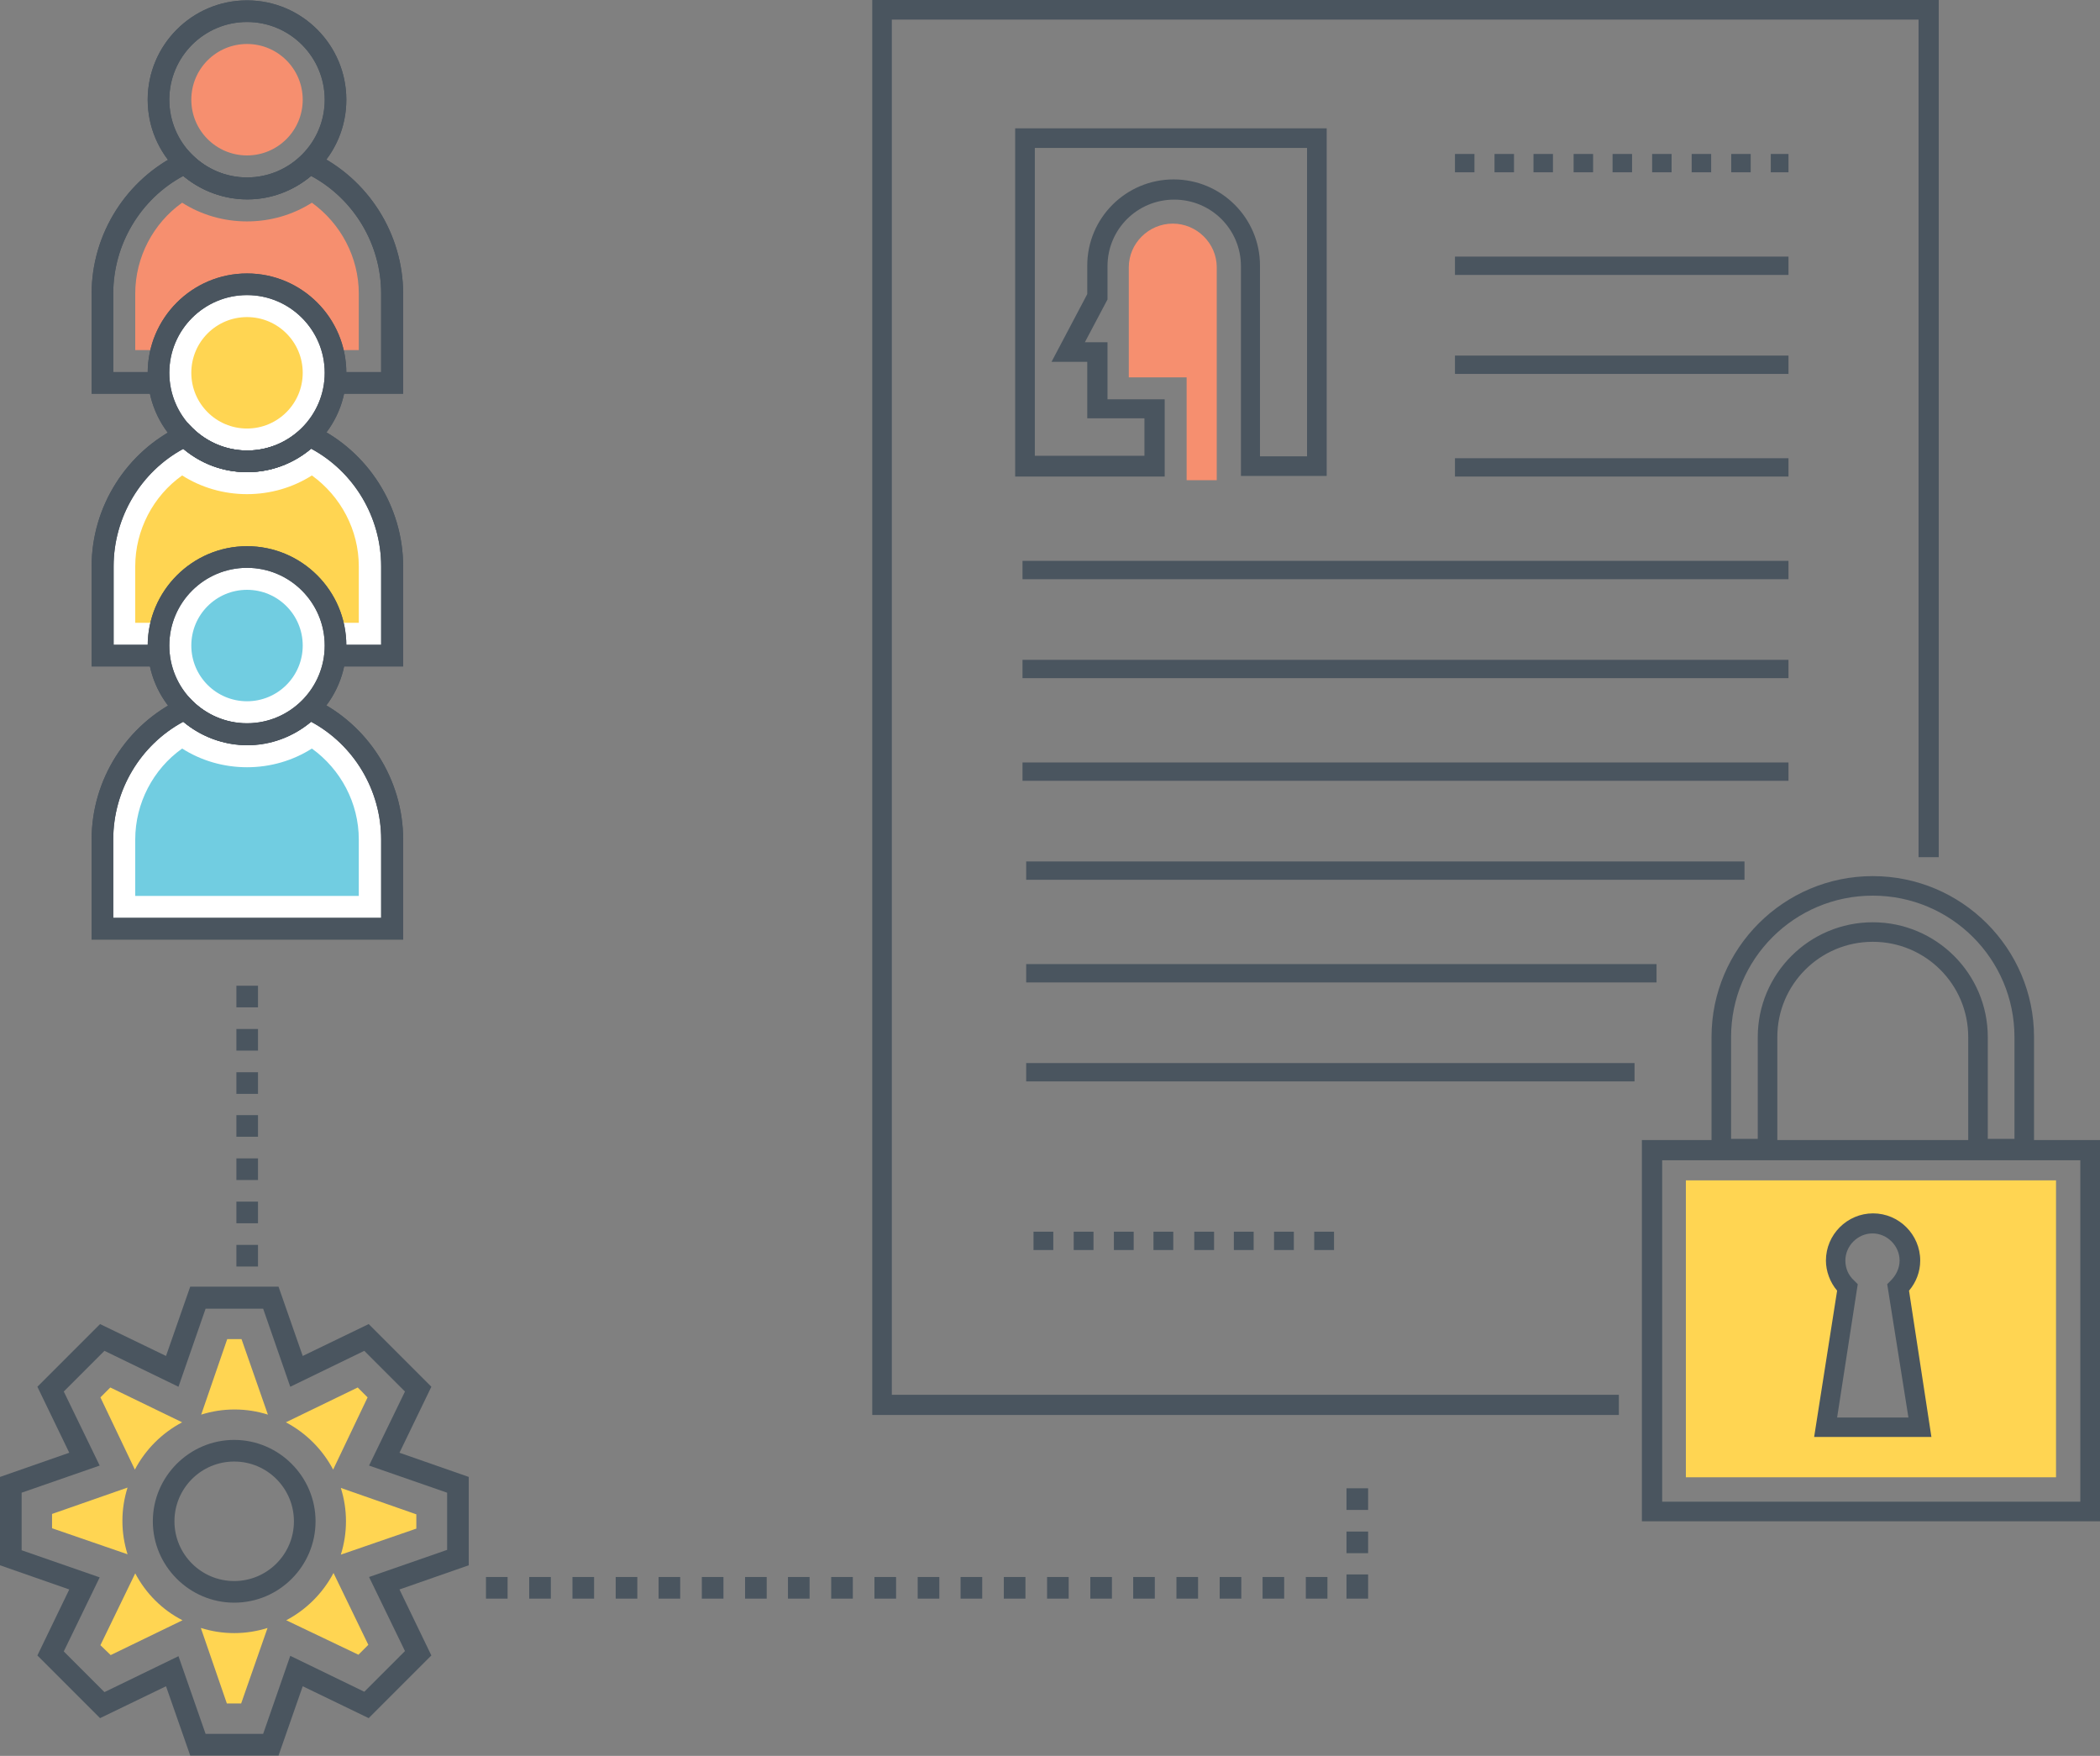 <?xml version="1.0" encoding="UTF-8"?>
<svg width="573px" height="479px" viewBox="0 0 573 479" version="1.1" xmlns="http://www.w3.org/2000/svg" xmlns:xlink="http://www.w3.org/1999/xlink">
    <rect x="0" y="0" width="573" height="479" fill="#808080" stroke="none"/>
    <!-- Generator: Sketch 58 (84663) - https://sketch.com -->
    <title>user actions</title>
    <desc>Created with Sketch.</desc>
    <g id="Page-1" stroke="none" stroke-width="1" fill="none" fill-rule="evenodd">
        <g id="built-for-devs" transform="translate(-253, -5062)" fill-rule="nonzero">
            <g id="user-actions" transform="translate(253, 5062)">
                <g id="DATA-COLLECTION" transform="translate(25, 0)">
                    <g id="Group">
                        <g fill="#4A555F" id="Shape">
                            <path d="M42.4,54.3 C27.5,54.3 15.3,42.2 15.3,27.2 C15.3,12.3 27.4,0.1 42.4,0.1 C57.4,0.1 69.5,12.3 69.5,27.2 C69.5,42.2 57.4,54.3 42.4,54.3 Z M42.4,6 C30.7,6 21.2,15.5 21.2,27.2 C21.2,38.9 30.7,48.4 42.4,48.4 C54.1,48.4 63.6,38.9 63.6,27.2 C63.6,15.5 54.1,6 42.4,6 Z"></path>
                            <path d="M84.8,107.4 L0,107.4 L0,80.1 C0,63.8 9.5,48.8 24.2,41.8 L26.1,40.9 L27.6,42.4 C31.6,46.3 36.9,48.5 42.5,48.5 C48.1,48.5 53.4,46.3 57.4,42.4 L58.9,40.9 L60.8,41.8 C75.5,48.8 85,63.8 85,80.1 L85,107.4 L84.8,107.4 Z M5.9,101.5 L79,101.5 L79,80.1 C79,66.7 71.6,54.3 59.9,48 C55,52.1 48.9,54.4 42.5,54.4 C36.1,54.4 29.9,52.1 25,48 C13.3,54.3 5.9,66.7 5.9,80.1 L5.9,101.5 Z"></path>
                        </g>
                        <g>
                            <path d="M42.4,54.3 C27.5,54.3 15.3,42.2 15.3,27.2 C15.3,12.3 27.4,0.1 42.4,0.1 C57.4,0.1 69.5,12.3 69.5,27.2 C69.5,42.2 57.4,54.3 42.4,54.3 Z M42.4,6 C30.7,6 21.2,15.5 21.2,27.2 C21.2,38.9 30.7,48.4 42.4,48.4 C54.1,48.4 63.6,38.9 63.6,27.2 C63.6,15.5 54.1,6 42.4,6 Z" id="Shape" fill="#4A555F"></path>
                            <path d="M42.4,42.4 C34,42.4 27.2,35.6 27.2,27.2 C27.2,18.8 34,12 42.4,12 C50.8,12 57.6,18.8 57.6,27.2 C57.6,35.6 50.8,42.4 42.4,42.4 Z" id="Path" fill="#F68F6F"></path>
                            <path d="M84.8,107.4 L0,107.4 L0,80.1 C0,63.8 9.5,48.8 24.2,41.8 L26.1,40.9 L27.6,42.4 C31.6,46.3 36.9,48.5 42.5,48.5 C48.1,48.5 53.4,46.3 57.4,42.4 L58.9,40.9 L60.8,41.8 C75.5,48.8 85,63.8 85,80.1 L85,107.4 L84.8,107.4 Z M5.9,101.5 L79,101.5 L79,80.1 C79,66.7 71.6,54.3 59.9,48 C55,52.1 48.9,54.4 42.5,54.4 C36.1,54.4 29.9,52.1 25,48 C13.3,54.3 5.9,66.7 5.9,80.1 L5.9,101.5 Z" id="Shape" fill="#4A555F"></path>
                            <path d="M11.9,95.5 L11.9,80.1 C11.9,70.2 16.8,60.9 24.7,55.3 C29.9,58.6 36,60.4 42.4,60.4 C48.8,60.4 54.9,58.6 60.1,55.3 C68,61 72.9,70.2 72.9,80.1 L72.9,95.5 L11.9,95.5 Z" id="Path" fill="#F68F6F"></path>
                        </g>
                        <g transform="translate(2, 77)" fill="#FFFFFF">
                            <circle id="Oval" cx="40.4" cy="24.7" r="24.1"></circle>
                            <path d="M79.9,77.5 L79.9,101.8 L0.9,101.8 L0.9,77.5 C0.9,61.8 10.1,48.2 23.4,41.8 C27.7,46.1 33.7,48.8 40.3,48.8 C46.9,48.8 52.9,46.1 57.2,41.8 C70.7,48.2 79.9,61.8 79.9,77.5 Z" id="Path"></path>
                        </g>
                        <g transform="translate(2, 77)" fill="#FFFFFF">
                            <circle id="Oval" cx="40.4" cy="24.7" r="24.1"></circle>
                            <path d="M40.4,39.9 C32,39.9 25.2,33.1 25.2,24.7 C25.2,16.3 32,9.5 40.4,9.5 C48.8,9.5 55.6,16.3 55.6,24.7 C55.6,33.1 48.8,39.9 40.4,39.9 Z" id="Path"></path>
                            <path d="M79.9,77.5 L79.9,101.8 L0.9,101.8 L0.9,77.5 C0.9,61.8 10.1,48.2 23.4,41.8 C27.7,46.1 33.7,48.8 40.3,48.8 C46.9,48.8 52.9,46.1 57.2,41.8 C70.7,48.2 79.9,61.8 79.9,77.5 Z" id="Path"></path>
                            <path d="M9.9,92.9 L9.9,77.5 C9.9,67.6 14.8,58.3 22.7,52.7 C27.9,56 34,57.8 40.4,57.8 C46.8,57.8 52.9,56 58.1,52.7 C66,58.4 70.9,67.6 70.9,77.5 L70.9,92.9 L9.9,92.9 Z" id="Path"></path>
                        </g>
                        <g transform="translate(0, 74)" fill="#4A555F" id="Shape">
                            <path d="M42.4,54.8 C27.5,54.8 15.3,42.7 15.3,27.7 C15.3,12.8 27.4,0.6 42.4,0.6 C57.4,0.6 69.5,12.8 69.5,27.7 C69.5,42.6 57.4,54.8 42.4,54.8 Z M42.4,6.5 C30.7,6.5 21.2,16 21.2,27.7 C21.2,39.4 30.7,48.9 42.4,48.9 C54.1,48.9 63.6,39.4 63.6,27.7 C63.6,16 54.1,6.5 42.4,6.5 Z"></path>
                            <path d="M84.8,107.8 L0,107.8 L0,80.5 C0,64.2 9.5,49.2 24.2,42.2 L26.1,41.3 L27.6,42.8 C31.6,46.7 36.9,48.9 42.5,48.9 C48.1,48.9 53.4,46.7 57.4,42.8 L58.9,41.3 L60.8,42.2 C75.5,49.2 85,64.2 85,80.5 L85,107.8 L84.8,107.8 Z M5.9,101.9 L79,101.9 L79,80.5 C79,67.1 71.6,54.7 59.9,48.4 C55,52.5 48.9,54.8 42.5,54.8 C36,54.8 29.9,52.6 25.1,48.4 C13.4,54.7 6,67.1 6,80.5 L6,101.9 L5.9,101.9 Z"></path>
                        </g>
                        <g transform="translate(0, 74)">
                            <path d="M42.4,54.8 C27.5,54.8 15.3,42.7 15.3,27.7 C15.3,12.8 27.4,0.6 42.4,0.6 C57.4,0.6 69.5,12.8 69.5,27.7 C69.5,42.6 57.4,54.8 42.4,54.8 Z M42.4,6.5 C30.7,6.5 21.2,16 21.2,27.7 C21.2,39.4 30.7,48.9 42.4,48.9 C54.1,48.9 63.6,39.4 63.6,27.7 C63.6,16 54.1,6.5 42.4,6.5 Z" id="Shape" fill="#4A555F"></path>
                            <path d="M42.4,42.9 C34,42.9 27.2,36.1 27.2,27.7 C27.2,19.3 34,12.5 42.4,12.5 C50.8,12.5 57.6,19.3 57.6,27.7 C57.6,36.1 50.8,42.9 42.4,42.9 Z" id="Path" fill="#FFD552"></path>
                            <path d="M84.8,107.8 L0,107.8 L0,80.5 C0,64.2 9.5,49.2 24.2,42.2 L26.1,41.3 L27.6,42.8 C31.6,46.7 36.9,48.9 42.5,48.9 C48.1,48.9 53.4,46.7 57.4,42.8 L58.9,41.3 L60.8,42.2 C75.5,49.2 85,64.2 85,80.5 L85,107.8 L84.8,107.8 Z M5.9,101.9 L79,101.9 L79,80.5 C79,67.1 71.6,54.7 59.9,48.4 C55,52.5 48.9,54.8 42.5,54.8 C36,54.8 29.9,52.6 25.1,48.4 C13.4,54.7 6,67.1 6,80.5 L6,101.9 L5.9,101.9 Z" id="Shape" fill="#4A555F"></path>
                            <path d="M11.9,95.9 L11.9,80.5 C11.9,70.6 16.8,61.3 24.7,55.7 C29.9,59 36,60.8 42.4,60.8 C48.8,60.8 54.9,59 60.1,55.7 C68,61.4 72.9,70.6 72.9,80.5 L72.9,95.9 L11.9,95.9 Z" id="Path" fill="#FFD552"></path>
                        </g>
                        <g transform="translate(2, 152)" fill="#FFFFFF">
                            <circle id="Oval" cx="40.4" cy="24.1" r="24.1"></circle>
                            <path d="M40.4,39.3 C32,39.3 25.2,32.5 25.2,24.1 C25.2,15.7 32,8.9 40.4,8.9 C48.8,8.9 55.6,15.7 55.6,24.1 C55.6,32.5 48.8,39.3 40.4,39.3 Z" id="Path"></path>
                            <path d="M79.9,77 L79.9,101.3 L0.9,101.3 L0.9,77 C0.9,61.3 10.1,47.7 23.4,41.3 C27.7,45.6 33.7,48.3 40.3,48.3 C46.9,48.3 52.9,45.6 57.2,41.3 C70.7,47.7 79.9,61.2 79.9,77 Z" id="Path"></path>
                            <path d="M9.9,92.4 L9.9,77 C9.9,67.1 14.8,57.8 22.7,52.2 C27.9,55.5 34,57.3 40.4,57.3 C46.8,57.3 52.9,55.5 58.1,52.2 C66,57.9 70.9,67.1 70.9,77 L70.9,92.4 L9.9,92.4 Z" id="Path"></path>
                        </g>
                        <g transform="translate(0, 149)" fill="#4A555F" id="Shape">
                            <path d="M42.4,54.2 C27.5,54.2 15.3,42 15.3,27.1 C15.3,12.2 27.5,0 42.4,0 C57.3,0 69.5,12.1 69.5,27.1 C69.5,42.1 57.4,54.2 42.4,54.2 Z M42.4,5.9 C30.7,5.9 21.2,15.4 21.2,27.1 C21.2,38.8 30.7,48.3 42.4,48.3 C54.1,48.3 63.6,38.8 63.6,27.1 C63.6,15.4 54.1,5.9 42.4,5.9 Z"></path>
                            <path d="M84.8,107.3 L0,107.3 L0,80 C0,63.7 9.5,48.7 24.2,41.7 L26.1,40.8 L27.6,42.3 C31.6,46.2 36.9,48.4 42.5,48.4 C48.1,48.4 53.4,46.2 57.4,42.3 L58.9,40.8 L60.8,41.7 C75.5,48.7 85,63.7 85,80 L85,107.3 L84.8,107.3 Z M5.9,101.4 L79,101.4 L79,80 C79,66.6 71.6,54.2 59.9,47.9 C55,52 48.9,54.3 42.5,54.3 C36.1,54.3 29.9,52 25,47.9 C13.3,54.2 5.9,66.6 5.9,80 L5.9,101.4 Z"></path>
                        </g>
                        <g transform="translate(0, 149)">
                            <path d="M42.4,54.2 C27.5,54.2 15.3,42 15.3,27.1 C15.3,12.2 27.5,0 42.4,0 C57.3,0 69.5,12.1 69.5,27.1 C69.5,42.1 57.4,54.2 42.4,54.2 Z M42.4,5.9 C30.7,5.9 21.2,15.4 21.2,27.1 C21.2,38.8 30.7,48.3 42.4,48.3 C54.1,48.3 63.6,38.8 63.6,27.1 C63.6,15.4 54.1,5.9 42.4,5.9 Z" id="Shape" fill="#4A555F"></path>
                            <path d="M42.4,42.3 C34,42.3 27.2,35.5 27.2,27.1 C27.2,18.7 34,11.9 42.4,11.9 C50.8,11.9 57.6,18.7 57.6,27.1 C57.6,35.5 50.8,42.3 42.4,42.3 Z" id="Path" fill="#71CDE1"></path>
                            <path d="M84.8,107.3 L0,107.3 L0,80 C0,63.7 9.5,48.7 24.2,41.7 L26.1,40.8 L27.6,42.3 C31.6,46.2 36.9,48.4 42.5,48.4 C48.1,48.4 53.4,46.2 57.4,42.3 L58.9,40.8 L60.8,41.7 C75.5,48.7 85,63.7 85,80 L85,107.3 L84.8,107.3 Z M5.9,101.4 L79,101.4 L79,80 C79,66.6 71.6,54.2 59.9,47.9 C55,52 48.9,54.3 42.5,54.3 C36.1,54.3 29.9,52 25,47.9 C13.3,54.2 5.9,66.6 5.9,80 L5.9,101.4 Z" id="Shape" fill="#4A555F"></path>
                            <path d="M11.9,95.4 L11.9,80 C11.9,70.1 16.8,60.8 24.7,55.2 C29.9,58.5 36,60.3 42.4,60.3 C48.8,60.3 54.9,58.5 60.1,55.2 C68,60.9 72.9,70.1 72.9,80 L72.9,95.4 L11.9,95.4 Z" id="Path" fill="#71CDE1"></path>
                        </g>
                    </g>
                    <path d="M45.4,345.5 L39.5,345.5 L39.5,339.6 L45.4,339.6 L45.4,345.5 Z M45.4,333.7 L39.5,333.7 L39.5,327.8 L45.4,327.8 L45.4,333.7 Z M45.4,321.9 L39.5,321.9 L39.5,316 L45.4,316 L45.4,321.9 Z M45.4,310.1 L39.5,310.1 L39.5,304.2 L45.4,304.2 L45.4,310.1 Z M45.4,298.4 L39.5,298.4 L39.5,292.5 L45.4,292.5 L45.4,298.4 Z M45.4,286.6 L39.5,286.6 L39.5,280.7 L45.4,280.7 L45.4,286.6 Z M45.4,274.8 L39.5,274.8 L39.5,268.9 L45.4,268.9 L45.4,274.8 Z" id="Shape" fill="#4A555F"></path>
                    <path d="M348.3,436.1 L342.4,436.1 L342.4,433.2 L342.4,433.2 L342.4,429.5 L348.3,429.5 L348.3,436.1 Z M337.2,436.1 L331.3,436.1 L331.3,430.2 L337.2,430.2 L337.2,436.1 Z M325.4,436.1 L319.5,436.1 L319.5,430.2 L325.4,430.2 L325.4,436.1 Z M313.7,436.1 L307.8,436.1 L307.8,430.2 L313.7,430.2 L313.7,436.1 Z M301.9,436.1 L296,436.1 L296,430.2 L301.9,430.2 L301.9,436.1 Z M290.1,436.1 L284.2,436.1 L284.2,430.2 L290.1,430.2 L290.1,436.1 Z M278.4,436.1 L272.5,436.1 L272.5,430.2 L278.4,430.2 L278.4,436.1 Z M266.6,436.1 L260.7,436.1 L260.7,430.2 L266.6,430.2 L266.6,436.1 Z M254.8,436.1 L248.9,436.1 L248.9,430.2 L254.8,430.2 L254.8,436.1 Z M243,436.1 L237.1,436.1 L237.1,430.2 L243,430.2 L243,436.1 Z M231.3,436.1 L225.4,436.1 L225.4,430.2 L231.3,430.2 L231.3,436.1 Z M219.5,436.1 L213.6,436.1 L213.6,430.2 L219.5,430.2 L219.5,436.1 Z M207.7,436.1 L201.8,436.1 L201.8,430.2 L207.7,430.2 L207.7,436.1 Z M195.9,436.1 L190,436.1 L190,430.2 L195.9,430.2 L195.9,436.1 Z M184.2,436.1 L178.3,436.1 L178.3,430.2 L184.2,430.2 L184.2,436.1 Z M172.4,436.1 L166.5,436.1 L166.5,430.2 L172.4,430.2 L172.4,436.1 Z M160.6,436.1 L154.7,436.1 L154.7,430.2 L160.6,430.2 L160.6,436.1 Z M148.8,436.1 L143,436.1 L143,430.2 L148.9,430.2 L148.9,436.1 L148.8,436.1 Z M137.1,436.1 L131.2,436.1 L131.2,430.2 L137.1,430.2 L137.1,436.1 Z M125.3,436.1 L119.4,436.1 L119.4,430.2 L125.3,430.2 L125.3,436.1 Z M113.5,436.1 L107.6,436.1 L107.6,430.2 L113.5,430.2 L113.5,436.1 Z M348.3,423.7 L342.4,423.7 L342.4,417.8 L348.3,417.8 L348.3,423.7 Z M348.3,411.9 L342.4,411.9 L342.4,406 L348.3,406 L348.3,411.9 Z" id="Shape" fill="#4A555F"></path>
                </g>
                <g id="Group-2" transform="translate(0, 351)">
                    <path d="M63.9,86.2 C51.7,86.2 41.7,76.2 41.7,64 C41.7,51.8 51.7,41.8 63.9,41.8 C76.1,41.8 86.1,51.8 86.1,64 C86.1,76.2 76.2,86.2 63.9,86.2 Z M63.9,47.7 C54.9,47.7 47.6,55 47.6,64 C47.6,73 54.9,80.3 63.9,80.3 C72.9,80.3 80.2,73 80.2,64 C80.2,55 72.9,47.7 63.9,47.7 Z" id="Shape" fill="#4A555F"></path>
                    <path d="M76,127.9 L51.9,127.9 L45.3,109 L27.3,117.7 L10.2,100.6 L18.9,82.6 L-7.10542736e-15,76 L-7.10542736e-15,51.9 L18.9,45.3 L10.2,27.3 L27.3,10.2 L45.3,18.9 L51.9,-7.10542736e-15 L76,-7.10542736e-15 L82.6,18.9 L100.6,10.2 L117.7,27.3 L109,45.3 L127.9,51.9 L127.9,76 L109,82.6 L117.7,100.6 L100.6,117.7 L82.6,109 L76,127.9 Z M56.1,122 L71.8,122 L79.2,100.7 L99.4,110.5 L110.5,99.4 L100.7,79.2 L122,71.8 L122,56.2 L100.7,48.8 L110.5,28.6 L99.4,17.5 L79.2,27.3 L71.8,6 L56.1,6 L48.7,27.3 L28.5,17.5 L17.4,28.6 L27.2,48.8 L5.9,56.2 L5.9,71.9 L27.2,79.3 L17.4,99.5 L28.5,110.6 L48.7,100.8 L56.1,122 Z" id="Shape" fill="#4A555F"></path>
                    <path d="M54.8,93.1 C57.7,94 60.7,94.5 63.9,94.5 C67.1,94.5 70.1,94 73,93.1 L65.8,113.7 L61.9,113.7 L54.8,93.1 Z M27.4,97.8 L36.9,78.2 C39.8,83.7 44.3,88.2 49.8,91 L30.2,100.5 L27.4,97.8 Z M78.1,91 C83.6,88.1 88.1,83.6 91,78.1 L100.5,97.7 L97.8,100.4 L78.1,91 Z M93,73.1 C93.9,70.2 94.4,67.2 94.4,64 C94.4,60.8 93.9,57.8 93,54.9 L113.6,62.1 L113.6,66 L93,73.1 Z M14.2,65.9 L14.2,62 L34.8,54.8 C33.9,57.7 33.4,60.7 33.4,63.9 C33.4,67.1 33.9,70.1 34.8,73 L14.2,65.9 Z M90.9,49.9 C88,44.4 83.5,39.9 78,37 L97.6,27.5 L100.3,30.2 L90.9,49.9 Z M27.4,30.2 L30.1,27.5 L49.7,37 C44.2,39.9 39.7,44.4 36.8,49.9 L27.4,30.2 Z M62,14.3 L65.9,14.3 L73.1,34.9 C70.2,34 67.2,33.5 64,33.5 C60.8,33.5 57.8,34 54.9,34.9 L62,14.3 Z" id="Shape" fill="#FFD552"></path>
                </g>
                <g id="PERSONAL-DATA-PROTECTION" transform="translate(238, 0)">
                    <polygon id="Path" fill="#4A555F" points="203.716 386 0 386 0 0 291 0 291 233.836 285.494 233.836 285.494 5.348 5.344 5.348 5.344 380.49 203.716 380.49"></polygon>
                    <path d="M85.781,130.837 L85.781,102.935 L70,102.935 L70,72.911 C70,66.385 75.425,61 82,61 C88.575,61 94,66.385 94,72.911 L94,131 L85.781,131 L85.781,130.837 Z" id="Path" fill="#F68F6F"></path>
                    <path d="M124,129.838 L100.597,129.838 L100.597,72.611 C100.597,62.56 92.47,54.454 82.394,54.454 C72.317,54.454 64.191,62.56 64.191,72.611 L64.191,81.689 L58.015,93.362 L64.191,93.362 L64.191,108.925 L79.793,108.925 L79.793,130 L39,130 L39,35 L124,35 L124,129.838 L124,129.838 Z M105.96,124.488 L118.637,124.488 L118.637,40.35 L44.363,40.35 L44.363,124.326 L74.268,124.326 L74.268,114.113 L58.665,114.113 L58.665,98.712 L48.914,98.712 L58.665,80.23 L58.665,72.449 C58.665,59.48 69.229,48.942 82.231,48.942 C95.233,48.942 105.797,59.48 105.797,72.449 L105.797,124.488 L105.96,124.488 Z" id="Shape" fill="#4A555F"></path>
                    <path d="M250,47 L245.168,47 L245.168,42 L250,42 L250,47 Z M239.692,47 L234.377,47 L234.377,42 L239.692,42 L239.692,47 Z M228.901,47 L223.586,47 L223.586,42 L228.901,42 L228.901,47 Z M218.11,47 L212.795,47 L212.795,42 L218.11,42 L218.11,47 Z M207.319,47 L202.004,47 L202.004,42 L207.319,42 L207.319,47 Z M196.688,47 L191.373,47 L191.373,42 L196.688,42 L196.688,47 Z M185.897,47 L180.421,47 L180.421,42 L185.736,42 L185.736,47 L185.897,47 Z M175.106,47 L169.791,47 L169.791,42 L175.106,42 L175.106,47 Z M164.315,47 L159,47 L159,42 L164.315,42 L164.315,47 Z" id="Shape" fill="#4A555F"></path>
                    <rect id="Rectangle" fill="#4A555F" x="159" y="70" width="91" height="5"></rect>
                    <rect id="Rectangle" fill="#4A555F" x="159" y="97" width="91" height="5"></rect>
                    <rect id="Rectangle" fill="#4A555F" x="159" y="125" width="91" height="5"></rect>
                    <rect id="Rectangle" fill="#4A555F" x="41" y="153" width="209" height="5"></rect>
                    <rect id="Rectangle" fill="#4A555F" x="41" y="180" width="209" height="5"></rect>
                    <rect id="Rectangle" fill="#4A555F" x="41" y="208" width="209" height="5"></rect>
                    <rect id="Rectangle" fill="#4A555F" x="42" y="235" width="196" height="5"></rect>
                    <rect id="Rectangle" fill="#4A555F" x="42" y="263" width="172" height="5"></rect>
                    <rect id="Rectangle" fill="#4A555F" x="42" y="290" width="166" height="5"></rect>
                    <path d="M126,341 L120.599,341 L120.599,336 L126,336 L126,341 Z M115.034,341 L109.633,341 L109.633,336 L115.034,336 L115.034,341 Z M104.068,341 L98.667,341 L98.667,336 L104.068,336 L104.068,341 Z M93.265,341 L87.864,341 L87.864,336 L93.265,336 L93.265,341 Z M82.299,341 L76.735,341 L76.735,336 L82.136,336 L82.136,341 L82.299,341 Z M71.333,341 L65.932,341 L65.932,336 L71.333,336 L71.333,341 Z M60.367,341 L54.966,341 L54.966,336 L60.367,336 L60.367,341 Z M49.401,341 L44,341 L44,336 L49.401,336 L49.401,341 Z" id="Shape" fill="#4A555F"></path>
                    <path d="M335,415 L210,415 L210,311 L335,311 L335,415 L335,415 Z M215.534,409.654 L329.629,409.654 L329.629,316.508 L215.534,316.508 L215.534,409.654 Z" id="Shape" fill="#4A555F"></path>
                    <path d="M222,322 L222,403 L323,403 L323,322 L222,322 Z M259.449,389.799 L265.448,351.336 C263.502,349.543 262.205,346.773 262.205,343.839 C262.205,338.135 266.745,333.571 272.419,333.571 C278.093,333.571 282.632,338.135 282.632,343.839 C282.632,346.773 281.335,349.38 279.39,351.336 L285.388,389.799 L259.449,389.799 Z" id="Shape" fill="#FFD552"></path>
                    <path d="M317,316 L299.044,316 L299.044,282.908 C299.044,268.541 287.397,256.918 273,256.918 C258.603,256.918 246.956,268.541 246.956,282.908 L246.956,316 L229,316 L229,282.908 C229,258.694 248.735,239 273,239 C297.265,239 317,258.694 317,282.908 L317,316 Z M304.382,310.673 L311.662,310.673 L311.662,282.908 C311.662,261.6 294.353,244.327 273,244.327 C251.647,244.327 234.338,261.6 234.338,282.908 L234.338,310.673 L241.618,310.673 L241.618,282.908 C241.618,265.635 255.691,251.591 273,251.591 C290.309,251.591 304.382,265.635 304.382,282.908 L304.382,310.673 Z" id="Shape" fill="#4A555F"></path>
                    <path d="M289,392 L257,392 L263.271,352.084 C261.342,349.831 260.216,346.773 260.216,343.876 C260.216,336.794 266.005,331 273.08,331 C280.156,331 285.945,336.794 285.945,343.876 C285.945,346.934 284.819,349.831 282.889,352.084 L289,392 Z M263.271,386.689 L282.729,386.689 L276.94,350.314 L277.905,349.348 C279.352,347.9 280.317,345.968 280.317,343.876 C280.317,339.852 276.94,336.472 272.92,336.472 C268.899,336.472 265.523,339.852 265.523,343.876 C265.523,345.968 266.327,347.9 267.935,349.348 L268.899,350.314 L263.271,386.689 Z" id="Shape" fill="#4A555F"></path>
                </g>
            </g>
        </g>
    </g>
</svg>
